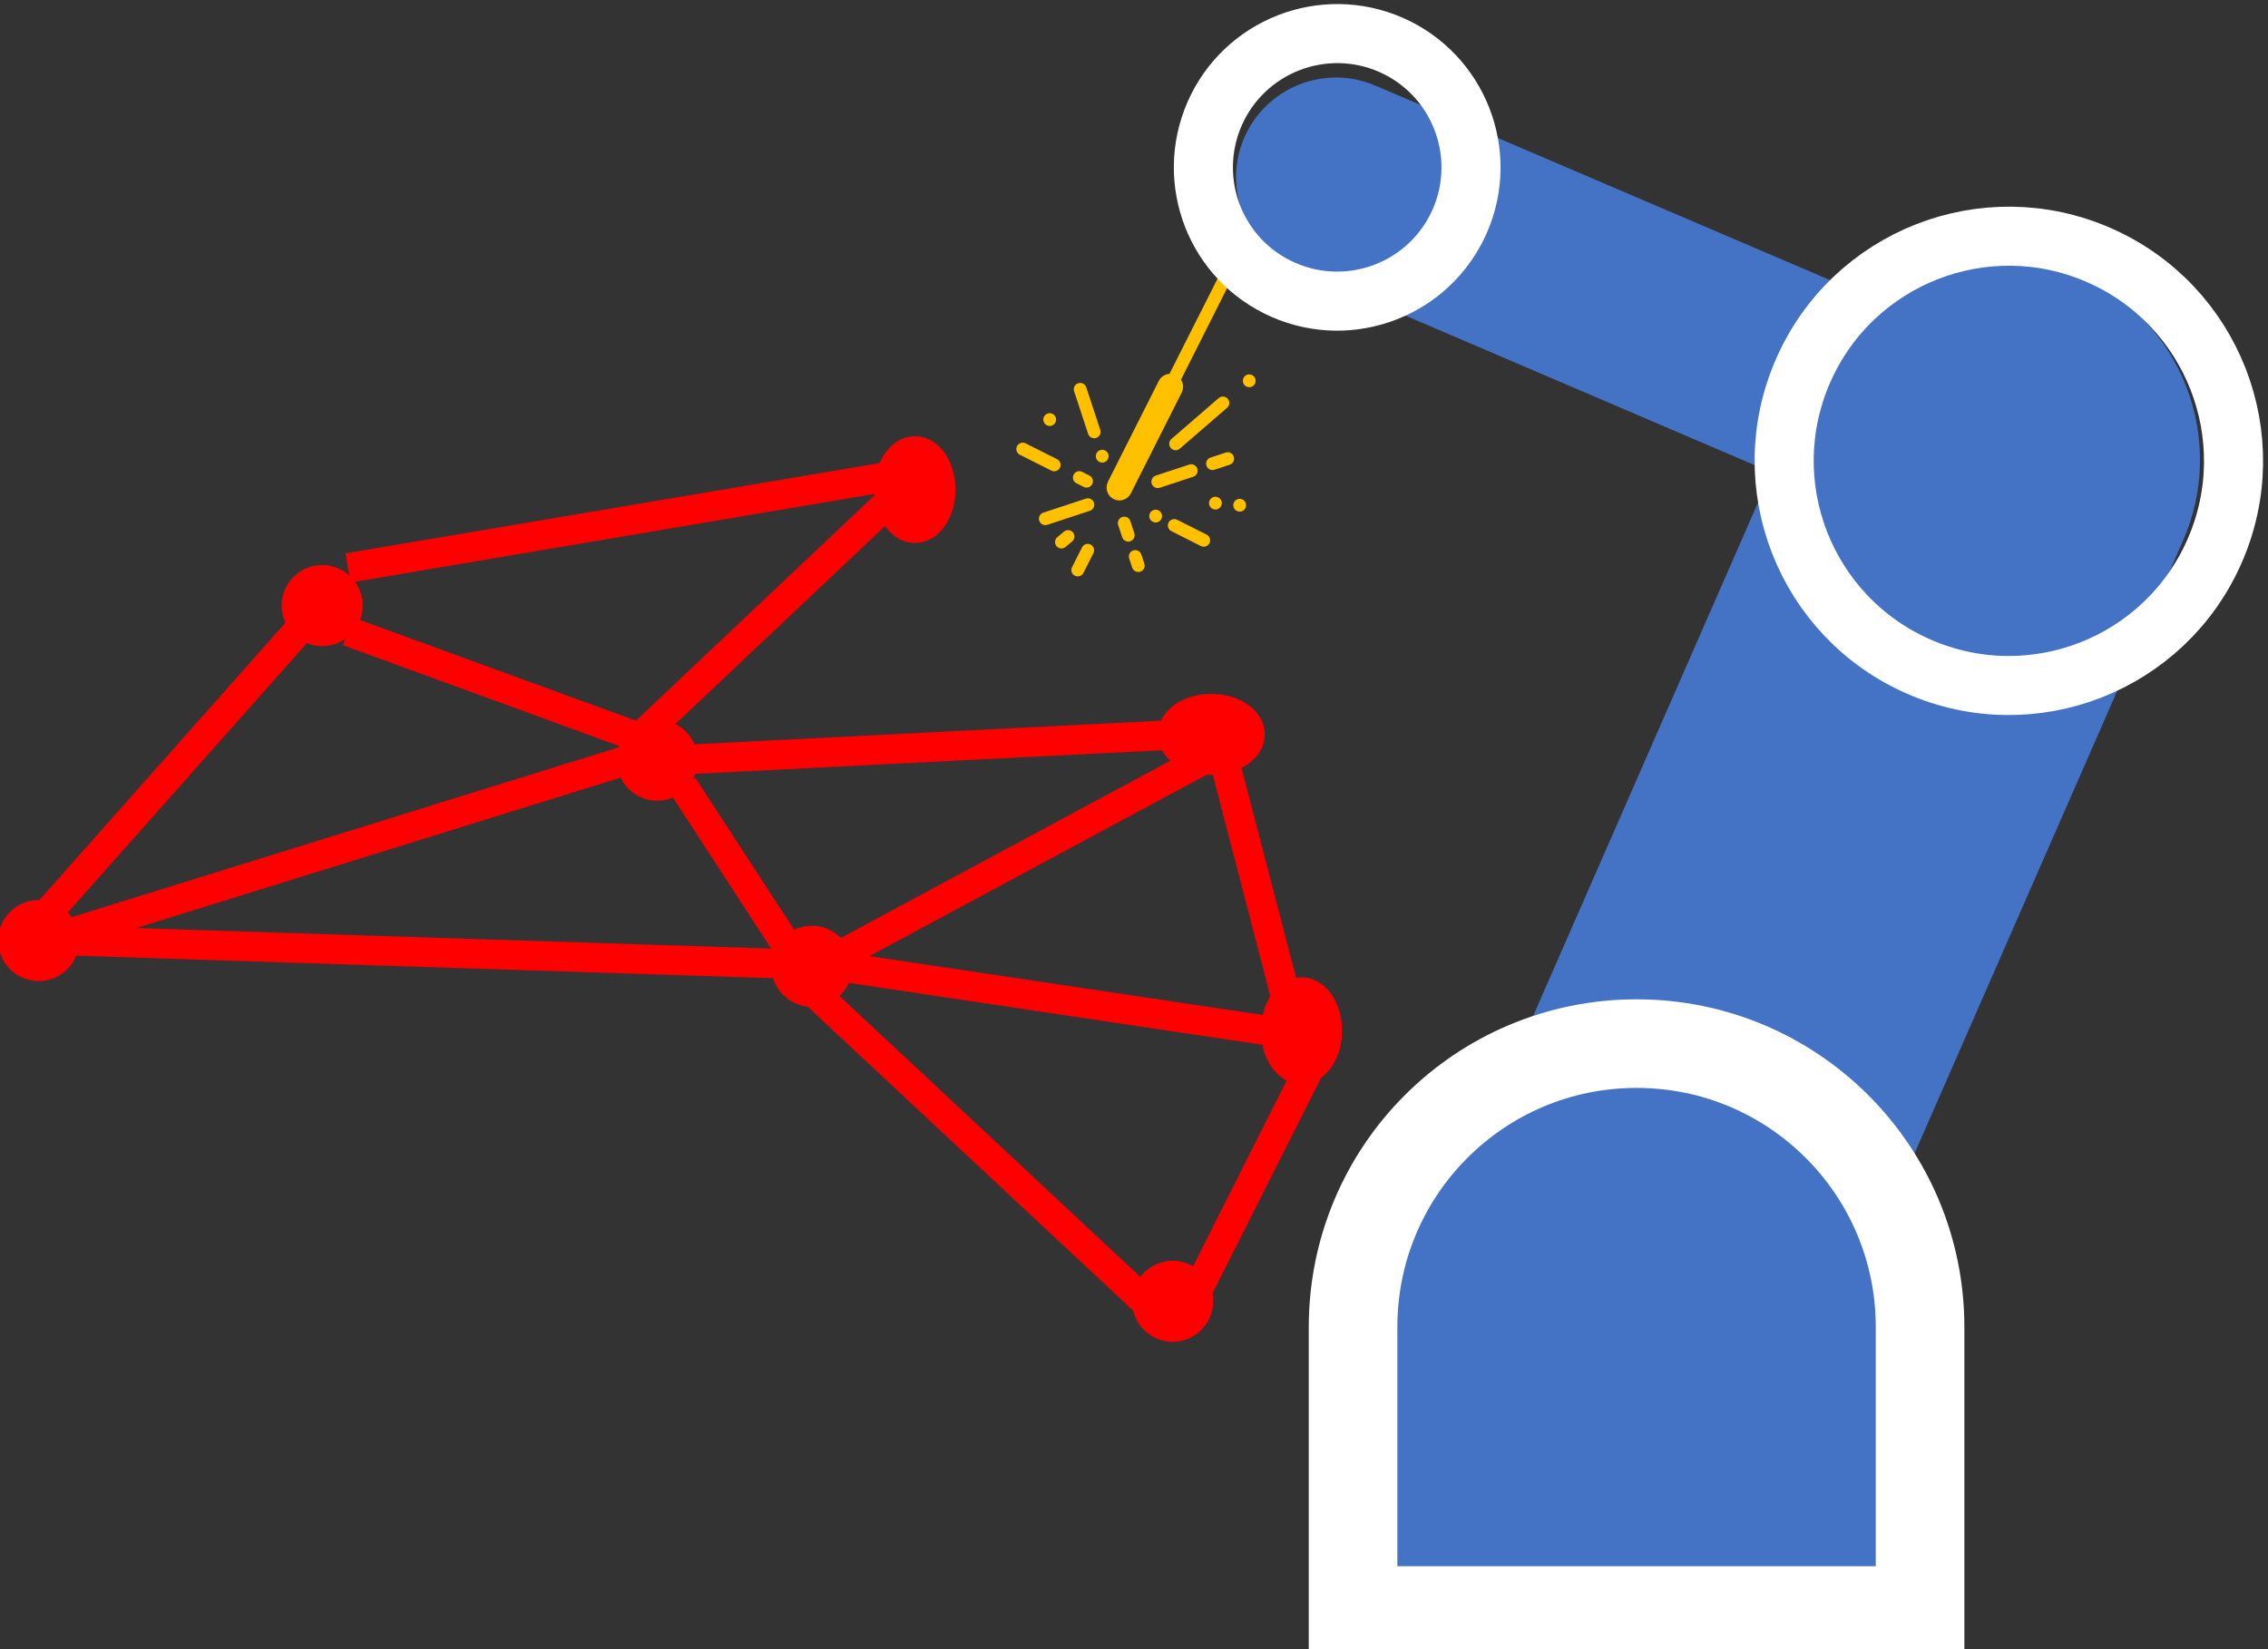 <svg width="88" height="64" xmlns="http://www.w3.org/2000/svg" xmlns:xlink="http://www.w3.org/1999/xlink" xml:space="preserve" overflow="hidden"><rect width="100%" height="100%" fill="#333333" stroke="none"/><defs><clipPath id="clip0"><rect x="2638" y="1106" width="88" height="64"/></clipPath><clipPath id="clip1"><path d="M2690.46 1125.74 2679.14 1129.48 2675.41 1118.16 2686.73 1114.42Z" fill-rule="evenodd" clip-rule="evenodd"/></clipPath><clipPath id="clip2"><path d="M2690.46 1125.74 2679.14 1129.48 2675.41 1118.16 2686.73 1114.42Z" fill-rule="evenodd" clip-rule="evenodd"/></clipPath><clipPath id="clip3"><path d="M2690.46 1125.74 2679.14 1129.48 2675.41 1118.16 2686.73 1114.42Z" fill-rule="evenodd" clip-rule="evenodd"/></clipPath></defs><g clip-path="url(#clip0)" transform="translate(-2638 -1106)"><g clip-path="url(#clip1)"><g clip-path="url(#clip2)"><g clip-path="url(#clip3)"><path d="M8.67 3.952 5.566 7.056C5.473 7.149 5.346 7.201 5.215 7.201 5.173 7.2 5.131 7.194 5.09 7.183L0.672 11.598C0.568 11.687 0.411 11.675 0.322 11.57 0.242 11.478 0.242 11.341 0.322 11.248L4.737 6.829C4.69 6.659 4.738 6.477 4.861 6.351L7.965 3.247C8.159 3.053 8.473 3.053 8.667 3.247 8.862 3.441 8.862 3.755 8.667 3.949Z" fill="#FFC000" transform="matrix(-0.95 0.313 -0.313 -0.95 2690.46 1125.74)"/><path d="M8.567 5.711C8.43 5.711 8.319 5.822 8.319 5.96L8.319 7.698C8.319 7.835 8.43 7.946 8.567 7.946 8.704 7.946 8.815 7.835 8.815 7.698L8.815 5.96C8.815 5.822 8.704 5.711 8.567 5.711Z" fill="#FFC000" transform="matrix(-0.95 0.313 -0.313 -0.95 2690.46 1125.74)"/><path d="M9.684 3.601 11.423 3.601C11.56 3.601 11.671 3.489 11.671 3.352 11.671 3.215 11.56 3.104 11.423 3.104L9.684 3.104C9.547 3.104 9.436 3.215 9.436 3.352 9.436 3.489 9.547 3.601 9.684 3.601Z" fill="#FFC000" transform="matrix(-0.95 0.313 -0.313 -0.95 2690.46 1125.74)"/><path d="M3.476 5.711C3.509 5.711 3.542 5.705 3.572 5.693L5.807 4.761C5.934 4.709 5.994 4.563 5.941 4.436 5.888 4.309 5.743 4.249 5.616 4.302L3.381 5.233C3.254 5.285 3.193 5.43 3.245 5.557 3.284 5.651 3.375 5.712 3.476 5.711Z" fill="#FFC000" transform="matrix(-0.95 0.313 -0.313 -0.95 2690.46 1125.74)"/><path d="M5.463 3.601 6.829 3.601C6.966 3.601 7.077 3.489 7.077 3.352 7.077 3.215 6.966 3.104 6.829 3.104L5.463 3.104C5.326 3.104 5.215 3.215 5.215 3.352 5.215 3.489 5.326 3.601 5.463 3.601Z" fill="#FFC000" transform="matrix(-0.95 0.313 -0.313 -0.95 2690.46 1125.74)"/><path d="M3.973 3.601 4.594 3.601C4.731 3.601 4.842 3.489 4.842 3.352 4.842 3.215 4.731 3.104 4.594 3.104L3.973 3.104C3.836 3.104 3.725 3.215 3.725 3.352 3.725 3.489 3.836 3.601 3.973 3.601Z" fill="#FFC000" transform="matrix(-0.95 0.313 -0.313 -0.95 2690.46 1125.74)"/><path d="M8.567 2.483C8.704 2.483 8.815 2.372 8.815 2.235L8.815 1.738C8.815 1.601 8.704 1.49 8.567 1.49 8.43 1.49 8.319 1.601 8.319 1.738L8.319 2.235C8.319 2.372 8.43 2.483 8.567 2.483Z" fill="#FFC000" transform="matrix(-0.95 0.313 -0.313 -0.95 2690.46 1125.74)"/><path d="M8.567 1.117C8.704 1.117 8.815 1.006 8.815 0.869L8.815 0.497C8.815 0.359 8.704 0.248 8.567 0.248 8.43 0.248 8.319 0.359 8.319 0.497L8.319 0.869C8.319 1.006 8.43 1.117 8.567 1.117Z" fill="#FFC000" transform="matrix(-0.95 0.313 -0.313 -0.95 2690.46 1125.74)"/><path d="M10.243 1.924C10.309 1.924 10.372 1.898 10.418 1.851L11.039 1.23C11.128 1.126 11.116 0.969 11.012 0.88 10.919 0.801 10.782 0.801 10.689 0.88L10.068 1.501C9.971 1.598 9.972 1.756 10.069 1.852 10.115 1.898 10.178 1.924 10.243 1.924Z" fill="#FFC000" transform="matrix(-0.95 0.313 -0.313 -0.95 2690.46 1125.74)"/><path d="M10.71 2.19C10.582 2.241 10.52 2.385 10.57 2.512 10.608 2.607 10.7 2.67 10.802 2.669 10.833 2.669 10.864 2.663 10.894 2.652L11.204 2.528C11.332 2.477 11.394 2.333 11.343 2.205 11.292 2.078 11.148 2.015 11.02 2.066Z" fill="#FFC000" transform="matrix(-0.95 0.313 -0.313 -0.95 2690.46 1125.74)"/><path d="M10.604 5.04C10.5 4.95 10.343 4.963 10.254 5.067 10.175 5.16 10.175 5.297 10.254 5.39L11.248 6.383C11.352 6.472 11.508 6.46 11.598 6.356 11.677 6.263 11.677 6.126 11.598 6.033Z" fill="#FFC000" transform="matrix(-0.95 0.313 -0.313 -0.95 2690.46 1125.74)"/><path d="M9.859 4.295 9.611 4.046C9.507 3.957 9.35 3.969 9.261 4.073 9.181 4.166 9.181 4.303 9.261 4.396L9.509 4.645C9.613 4.734 9.77 4.722 9.859 4.618 9.939 4.525 9.939 4.388 9.859 4.295Z" fill="#FFC000" transform="matrix(-0.95 0.313 -0.313 -0.95 2690.46 1125.74)"/><path d="M7.574 2.111C7.574 2.248 7.462 2.359 7.325 2.359 7.188 2.359 7.077 2.248 7.077 2.111 7.077 1.974 7.188 1.862 7.325 1.862 7.462 1.862 7.574 1.974 7.574 2.111Z" fill="#FFC000" transform="matrix(-0.95 0.313 -0.313 -0.95 2690.46 1125.74)"/><path d="M6.592 1.727C6.696 1.816 6.852 1.804 6.942 1.7 7.021 1.607 7.021 1.47 6.942 1.377L6.011 0.446C5.906 0.357 5.75 0.369 5.66 0.473 5.581 0.566 5.581 0.703 5.66 0.796Z" fill="#FFC000" transform="matrix(-0.95 0.313 -0.313 -0.95 2690.46 1125.74)"/><path d="M8.815 4.966C8.815 5.103 8.704 5.215 8.567 5.215 8.43 5.215 8.319 5.103 8.319 4.966 8.319 4.829 8.43 4.718 8.567 4.718 8.704 4.718 8.815 4.829 8.815 4.966Z" fill="#FFC000" transform="matrix(-0.95 0.313 -0.313 -0.95 2690.46 1125.74)"/><path d="M10.305 6.953C10.305 7.09 10.194 7.201 10.057 7.201 9.92 7.201 9.809 7.09 9.809 6.953 9.809 6.816 9.92 6.705 10.057 6.705 10.194 6.705 10.305 6.816 10.305 6.953Z" fill="#FFC000" transform="matrix(-0.95 0.313 -0.313 -0.95 2690.46 1125.74)"/><path d="M5.215 1.862C5.215 2 5.103 2.111 4.966 2.111 4.829 2.111 4.718 2 4.718 1.862 4.718 1.725 4.829 1.614 4.966 1.614 5.103 1.614 5.215 1.725 5.215 1.862Z" fill="#FFC000" transform="matrix(-0.95 0.313 -0.313 -0.95 2690.46 1125.74)"/><path d="M4.346 1.49C4.346 1.627 4.234 1.738 4.097 1.738 3.96 1.738 3.849 1.627 3.849 1.49 3.849 1.353 3.96 1.242 4.097 1.242 4.234 1.242 4.346 1.353 4.346 1.49Z" fill="#FFC000" transform="matrix(-0.95 0.313 -0.313 -0.95 2690.46 1125.74)"/><path d="M2.483 5.96C2.483 6.097 2.372 6.208 2.235 6.208 2.098 6.208 1.987 6.097 1.987 5.96 1.987 5.822 2.098 5.711 2.235 5.711 2.372 5.711 2.483 5.822 2.483 5.96Z" fill="#FFC000" transform="matrix(-0.95 0.313 -0.313 -0.95 2690.46 1125.74)"/></g></g></g><path d="M2688.31 1116.44C2686.35 1115.6 2685.43 1113.33 2686.27 1111.36L2686.27 1111.36C2687.12 1109.39 2689.39 1108.48 2691.36 1109.32L2712 1118.15C2713.97 1118.99 2714.88 1121.27 2714.04 1123.24L2714.04 1123.24C2713.2 1125.2 2710.92 1126.12 2708.95 1125.28Z" fill="#4472C4" fill-rule="evenodd"/><path d="M2708.34 1159.77C2706.6 1163.74 2701.98 1165.55 2698.01 1163.81L2698.01 1163.81C2694.03 1162.08 2692.23 1157.45 2693.96 1153.48L2708.32 1120.69C2710.06 1116.72 2714.69 1114.91 2718.66 1116.65L2718.66 1116.65C2722.63 1118.39 2724.44 1123.02 2722.7 1126.99Z" fill="#4472C4" fill-rule="evenodd"/><path d="M2707.96 1120.39C2709.89 1115.98 2715.03 1113.97 2719.44 1115.9 2723.85 1117.83 2725.86 1122.97 2723.93 1127.38 2722 1131.79 2716.86 1133.8 2712.45 1131.87 2708.04 1129.94 2706.03 1124.8 2707.96 1120.39Z" stroke="#FFFFFF" stroke-width="2.292" stroke-miterlimit="8" fill="none" fill-rule="evenodd"/><path d="M2685.13 1110.41C2686.28 1107.79 2689.34 1106.59 2691.97 1107.74 2694.59 1108.89 2695.79 1111.95 2694.64 1114.58 2693.49 1117.2 2690.43 1118.4 2687.8 1117.25 2685.17 1116.1 2683.98 1113.04 2685.13 1110.41Z" stroke="#FFFFFF" stroke-width="2.292" stroke-miterlimit="8" fill="none" fill-rule="evenodd"/><path d="M2649.5 1129.5C2649.5 1128.95 2649.95 1128.5 2650.5 1128.5 2651.05 1128.5 2651.5 1128.95 2651.5 1129.5 2651.5 1130.05 2651.05 1130.5 2650.5 1130.5 2649.95 1130.5 2649.5 1130.05 2649.5 1129.5Z" stroke="#FF0000" stroke-width="1.146" stroke-miterlimit="8" fill="#FF0000" fill-rule="evenodd"/><path d="M2672.5 1125C2672.5 1124.17 2672.95 1123.5 2673.5 1123.5 2674.05 1123.5 2674.5 1124.17 2674.5 1125 2674.5 1125.83 2674.05 1126.5 2673.5 1126.5 2672.95 1126.5 2672.5 1125.83 2672.5 1125Z" stroke="#FF0000" stroke-width="1.146" stroke-miterlimit="8" fill="#FF0000" fill-rule="evenodd"/><path d="M2638.5 1142.5C2638.5 1141.95 2638.95 1141.5 2639.5 1141.5 2640.05 1141.5 2640.5 1141.95 2640.5 1142.5 2640.5 1143.05 2640.05 1143.5 2639.5 1143.5 2638.95 1143.5 2638.5 1143.05 2638.5 1142.5Z" stroke="#FF0000" stroke-width="1.146" stroke-miterlimit="8" fill="#FF0000" fill-rule="evenodd"/><path d="M2662.5 1135.5C2662.5 1134.95 2662.95 1134.5 2663.5 1134.5 2664.05 1134.5 2664.5 1134.95 2664.5 1135.5 2664.5 1136.05 2664.05 1136.5 2663.5 1136.5 2662.95 1136.5 2662.5 1136.05 2662.5 1135.5Z" stroke="#FF0000" stroke-width="1.146" stroke-miterlimit="8" fill="#FF0000" fill-rule="evenodd"/><path d="M2683.5 1134.5C2683.5 1133.95 2684.17 1133.5 2685 1133.5 2685.83 1133.5 2686.5 1133.95 2686.5 1134.5 2686.5 1135.05 2685.83 1135.5 2685 1135.5 2684.17 1135.5 2683.5 1135.05 2683.5 1134.5Z" stroke="#FF0000" stroke-width="1.146" stroke-miterlimit="8" fill="#FF0000" fill-rule="evenodd"/><path d="M2687.5 1146C2687.5 1145.17 2687.95 1144.5 2688.5 1144.5 2689.05 1144.5 2689.5 1145.17 2689.5 1146 2689.5 1146.83 2689.05 1147.5 2688.5 1147.5 2687.95 1147.5 2687.5 1146.83 2687.5 1146Z" stroke="#FF0000" stroke-width="1.146" stroke-miterlimit="8" fill="#FF0000" fill-rule="evenodd"/><path d="M0 0 23.835 7.401" stroke="#FF0000" stroke-width="1.146" stroke-miterlimit="8" fill="none" fill-rule="evenodd" transform="matrix(1 0 0 -1 2638.5 1142.9)"/><path d="M0 0 19.361 0.979" stroke="#FF0000" stroke-width="1.146" stroke-miterlimit="8" fill="none" fill-rule="evenodd" transform="matrix(1 0 0 -1 2664.5 1135.48)"/><path d="M2668.5 1143.5C2668.5 1142.95 2668.95 1142.5 2669.5 1142.5 2670.05 1142.5 2670.5 1142.95 2670.5 1143.5 2670.5 1144.05 2670.05 1144.5 2669.5 1144.5 2668.95 1144.5 2668.5 1144.05 2668.5 1143.5Z" stroke="#FF0000" stroke-width="1.146" stroke-miterlimit="8" fill="#FF0000" fill-rule="evenodd"/><path d="M2640.5 1142.5 2668.03 1143.39" stroke="#FF0000" stroke-width="1.146" stroke-miterlimit="8" fill="none" fill-rule="evenodd"/><path d="M2670.5 1143.5 2687.34 1146.02" stroke="#FF0000" stroke-width="1.146" stroke-miterlimit="8" fill="none" fill-rule="evenodd"/><path d="M2685.5 1135.5 2688.05 1145.3" stroke="#FF0000" stroke-width="1.146" stroke-miterlimit="8" fill="none" fill-rule="evenodd"/><path d="M2651.5 1130.5 2663.09 1134.73" stroke="#FF0000" stroke-width="1.146" stroke-miterlimit="8" fill="none" fill-rule="evenodd"/><path d="M0 0 11.05 12.454" stroke="#FF0000" stroke-width="1.146" stroke-miterlimit="8" fill="none" fill-rule="evenodd" transform="matrix(1 0 0 -1 2638.5 1142.95)"/><path d="M2664.5 1136.5 2668.82 1143.14" stroke="#FF0000" stroke-width="1.146" stroke-miterlimit="8" fill="none" fill-rule="evenodd"/><path d="M0 0 14.16 7.617" stroke="#FF0000" stroke-width="1.146" stroke-miterlimit="8" fill="none" fill-rule="evenodd" transform="matrix(-1 0 0 1 2684.66 1135.5)"/><path d="M0 0 9.968 9.417" stroke="#FF0000" stroke-width="1.146" stroke-miterlimit="8" fill="none" fill-rule="evenodd" transform="matrix(1 0 0 -1 2662.5 1134.92)"/><path d="M0 0 20.937 3.54" stroke="#FF0000" stroke-width="1.146" stroke-miterlimit="8" fill="none" fill-rule="evenodd" transform="matrix(1 0 0 -1 2651.5 1128.04)"/><path d="M2682.5 1156.5C2682.5 1155.95 2682.95 1155.5 2683.5 1155.5 2684.05 1155.5 2684.5 1155.95 2684.5 1156.5 2684.5 1157.05 2684.05 1157.5 2683.5 1157.5 2682.95 1157.5 2682.5 1157.05 2682.5 1156.5Z" stroke="#FF0000" stroke-width="1.146" stroke-miterlimit="8" fill="#FF0000" fill-rule="evenodd"/><path d="M2668.5 1143.5 2682.44 1156.52" stroke="#FF0000" stroke-width="1.146" stroke-miterlimit="8" fill="none" fill-rule="evenodd"/><path d="M0 0 4.282 8.5" stroke="#FF0000" stroke-width="1.146" stroke-miterlimit="8" fill="none" fill-rule="evenodd" transform="matrix(1 0 0 -1 2684.5 1156)"/><path d="M2690.5 1168.5 2690.5 1157.5C2690.5 1151.42 2695.42 1146.5 2701.5 1146.5 2707.58 1146.5 2712.5 1151.42 2712.5 1157.5L2712.5 1168.5Z" stroke="#FFFFFF" stroke-width="3.438" stroke-miterlimit="8" fill="#4472C4" fill-rule="evenodd"/></g></svg>